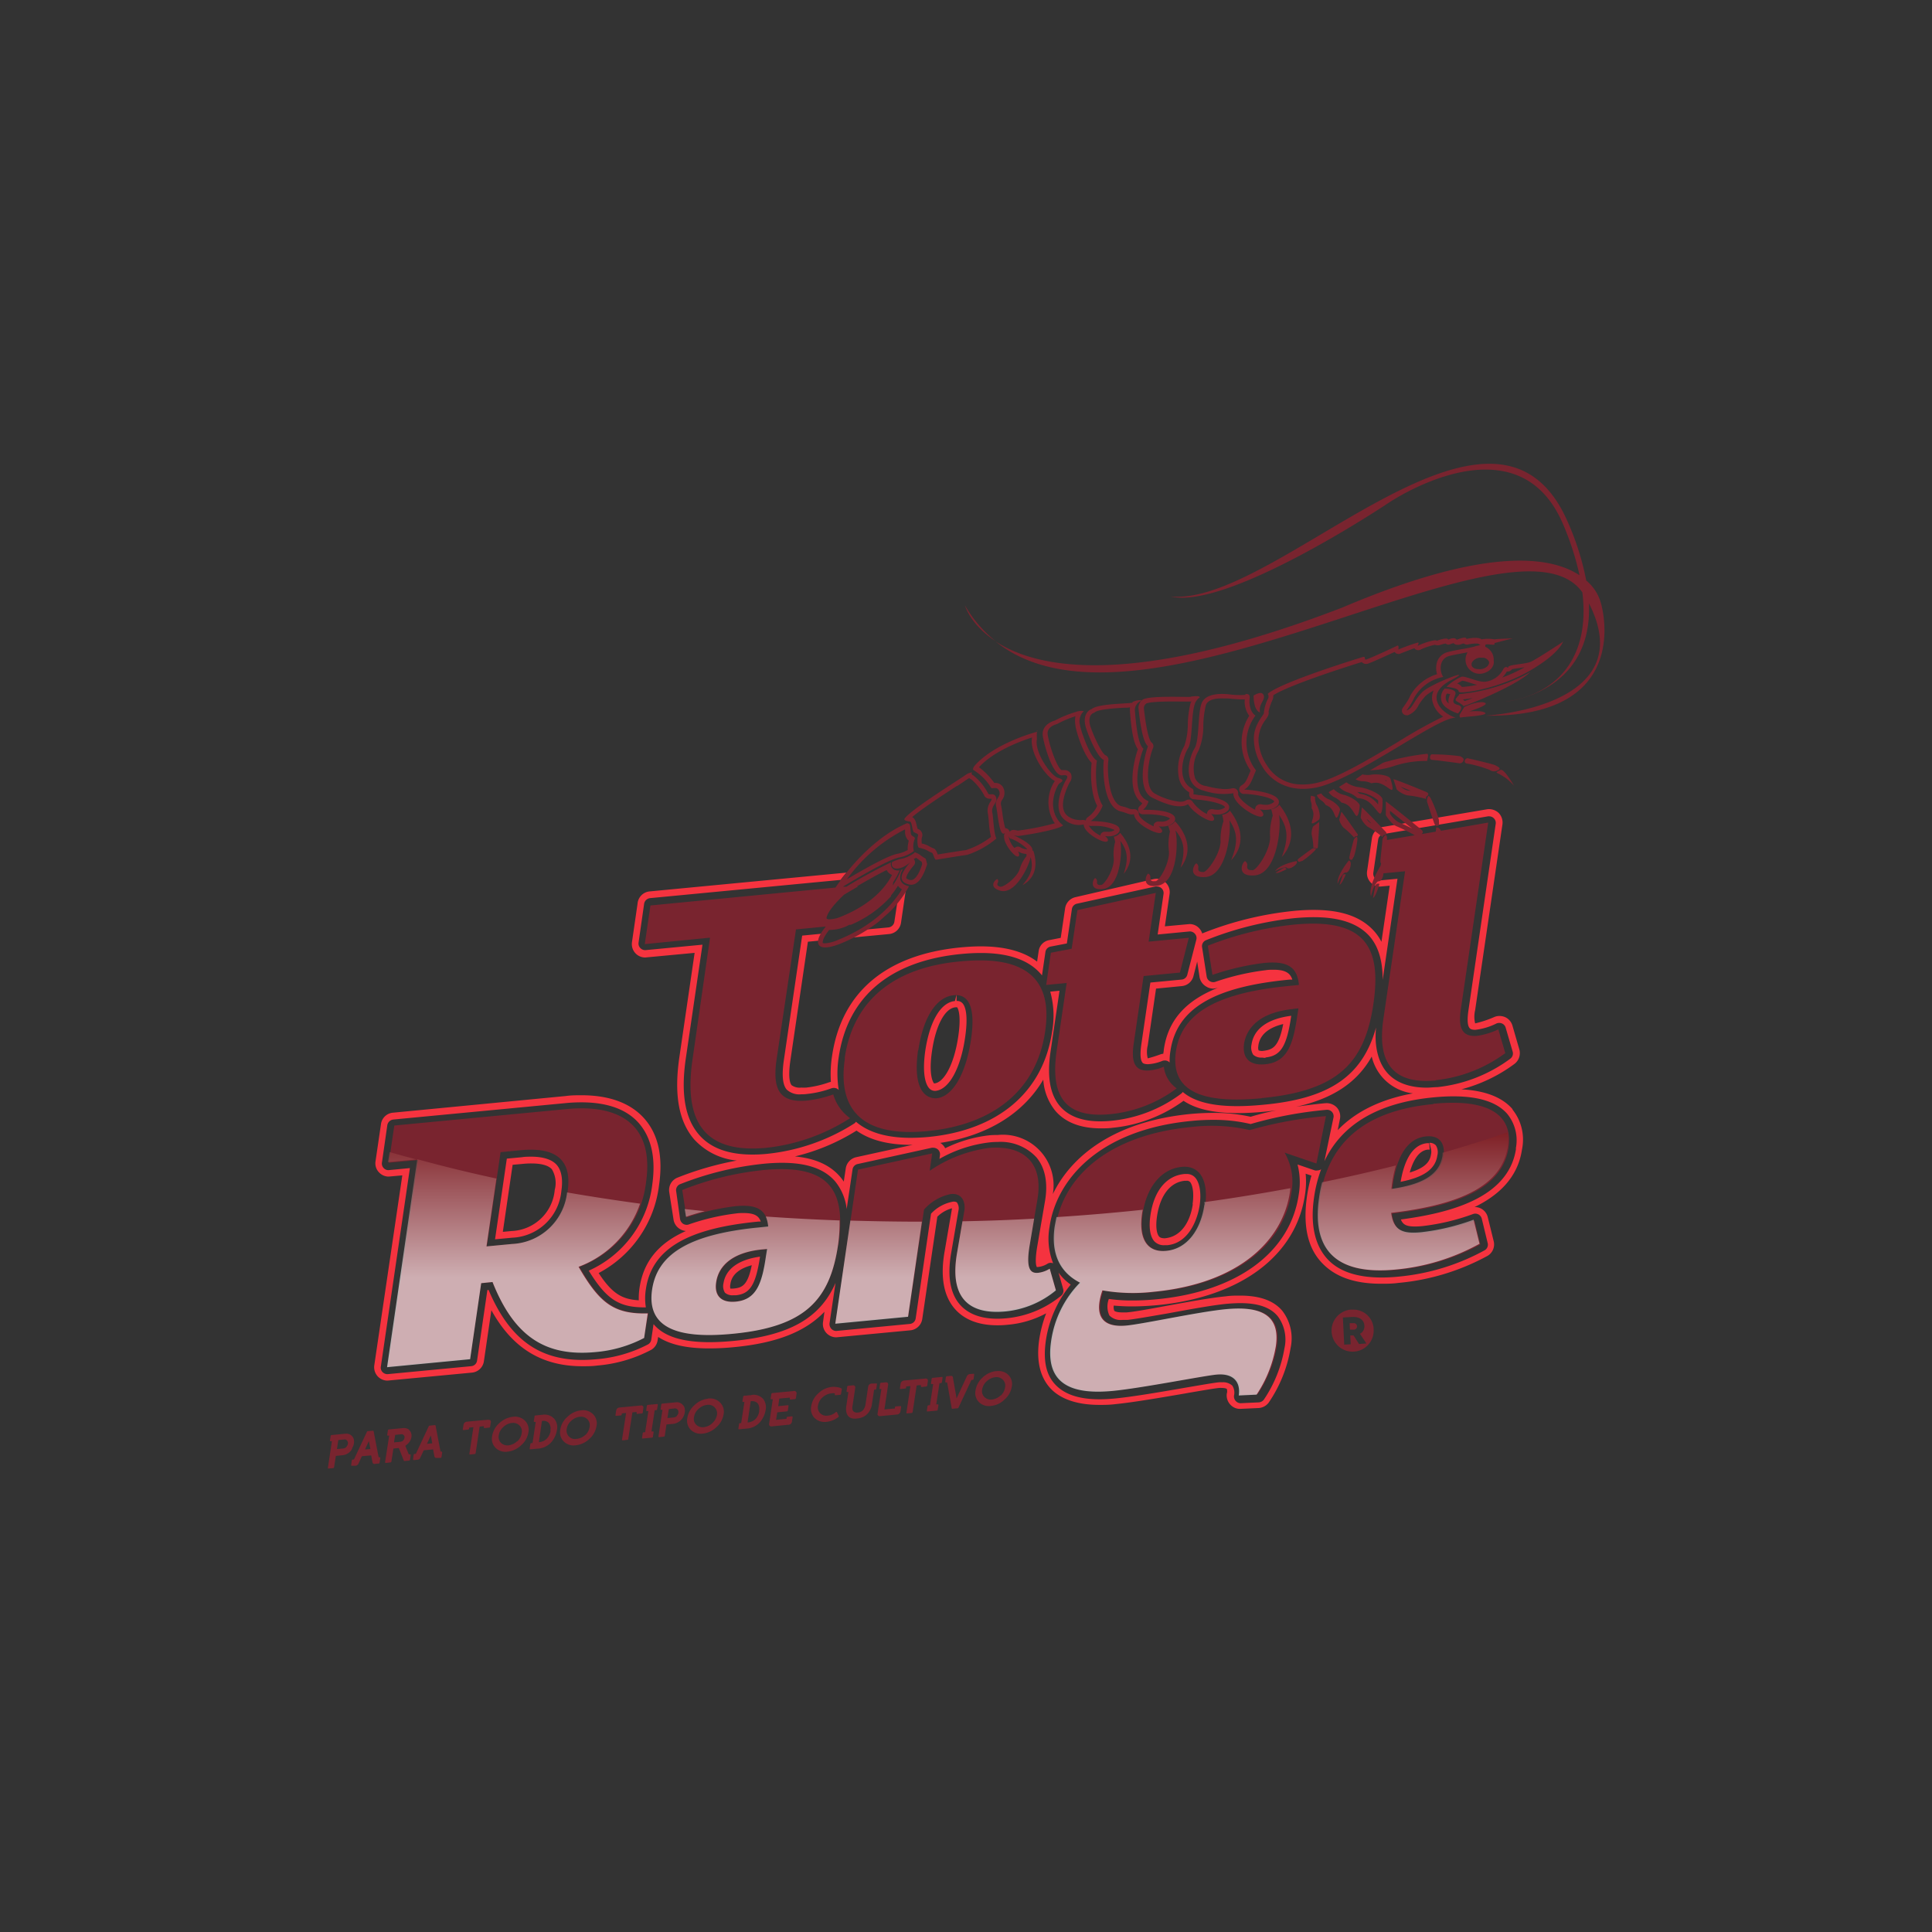 <svg xmlns="http://www.w3.org/2000/svg" xmlns:xlink="http://www.w3.org/1999/xlink" viewBox="0 0 300 300"><rect x="0" y="0" width="300" height="300" fill="#333333" stroke="none"/><defs><style>.cls-1{isolation:isolate;}.cls-2{fill:#f5333f;}.cls-3{fill:#79242f;}.cls-4{mix-blend-mode:multiply;opacity:0.63;fill:url(#linear-gradient);}</style><linearGradient id="linear-gradient" x1="147.15" y1="216.69" x2="147.15" y2="175.82" gradientUnits="userSpaceOnUse"><stop offset="0.45" stop-color="#fff"/><stop offset="1" stop-color="#821d20"/></linearGradient></defs><g class="cls-1"><g id="Layer_1" data-name="Layer 1"><path class="cls-2" d="M82.51,179.61c-.46,0-1,0-1.46.08l-2.35.22-1.83,12.53,2.67-.25a8,8,0,0,0,7.63-7.28c.27-1.83,0-3.18-.7-4S84.43,179.61,82.51,179.61Zm3.63,5.15a7,7,0,0,1-6.69,6.39l-1.37.13,1.52-10.41,1.55-.14a12.91,12.91,0,0,1,1.36-.07c1.57,0,2.66.31,3.19.91A4.15,4.15,0,0,1,86.14,184.76Zm53.77-41.49.84-5.72a1.74,1.74,0,0,0-.31.56,5.22,5.22,0,0,1-1,1.28l-.56,3.73a1.05,1.05,0,0,1-.92.89l-4.35.41c-.4.32-.71.57-.75.62a2.45,2.45,0,0,1-.94.58l6.13-.58A2.06,2.06,0,0,0,139.91,143.27Zm-27.57,56a1.94,1.94,0,0,0,.23,1.46,1.75,1.75,0,0,0,1.27.4l.43,0c2.2-.22,3.08-1.62,3.75-6C114.68,195.59,112.67,197.06,112.34,199.29Zm4.4-2.83c-.65,3.19-1.5,3.53-2.9,3.65a4.18,4.18,0,0,1-.43,0s0,0,0,0a1.49,1.49,0,0,1,0-.66C113.62,197.73,115.14,196.88,116.74,196.46Zm31.54-41c-2.19.21-3.9,3.09-4.6,7.7-.57,4,.21,5.39.57,5.81a1.21,1.21,0,0,0,1,.44c2.13-.19,3.92-3.52,4.61-8.28.53-3.6,0-4.87-.39-5.31a1.11,1.11,0,0,0-.93-.37v-1Zm.36,1s.7.85.16,4.48c-.69,4.7-2.38,7.28-3.76,7.31-.09-.1-.89-1.15-.32-5,.58-4,2-6.67,3.65-6.82h.27Zm47.86,7.76c2.38-.23,3.32-1.74,4-6.47-3.62.46-5.8,2-6.16,4.45a2.12,2.12,0,0,0,.26,1.6,1.9,1.9,0,0,0,1.4.44A3.94,3.94,0,0,0,196.5,164.27Zm-1.1-1.87c.29-1.94,2-2.87,3.86-3.32-.72,3.66-1.65,4-3.23,4.18a1.53,1.53,0,0,1-.6-.09A1.3,1.3,0,0,1,195.4,162.4Zm39.46,9.89c-1.6-1.85-4.28-2.88-7.94-3.07a24,24,0,0,0,8.25-3.95,2.11,2.11,0,0,0,.75-2.25l-1.07-3.7a2.09,2.09,0,0,0-1.09-1.29,2.23,2.23,0,0,0-.91-.2,2,2,0,0,0-.79.15,16.9,16.9,0,0,1-3,1,4.33,4.33,0,0,1,0-2.05l4.24-28.86a2.14,2.14,0,0,0-.61-1.79,2.19,2.19,0,0,0-1.64-.56H231l-16.26,2.75a2.09,2.09,0,0,0-1.71,1.75l-.75,5.14a2.08,2.08,0,0,0,2,2.38l1.51-.14-1.28,8.71a8.16,8.16,0,0,0-1.06-1.57c-2-2.28-5.07-3.38-9.48-3.38-1,0-2,.05-3.13.16a52.34,52.34,0,0,0-14,3.43l-.16.07a2,2,0,0,0-.41-.74,2,2,0,0,0-1.57-.72l-3.82.35.73-5a2.06,2.06,0,0,0-.64-1.83,2.13,2.13,0,0,0-1.41-.56,3.25,3.25,0,0,0-.45.06L167,139.31a2.09,2.09,0,0,0-1.61,1.73l-.68,4.59-1.78.35a2,2,0,0,0-1.65,1.73l-.24,1.61c-2.08-1.58-5-2.37-8.75-2.37-1,0-2,.06-3.09.16-11.62,1.11-18.54,6.95-20,16.88a18.14,18.14,0,0,0-.18,4l-.25.06a15.69,15.69,0,0,1-3.58.83,7.41,7.41,0,0,1-.78,0,2.14,2.14,0,0,1-1.49-.37c-.19-.23-.59-1-.2-3.76l2.73-18.52,1.88-.18a1,1,0,0,0,0-.34c-.06-.18.06-.43.23-.72l-3,.29-2.84,19.32c-.34,2.34-.2,3.85.44,4.59a2.89,2.89,0,0,0,2.27.73c.28,0,.57,0,.88-.05a15.73,15.73,0,0,0,3.83-.89,1.27,1.27,0,0,1,.34-.05,1.24,1.24,0,0,1,.47.1,1.09,1.09,0,0,1,.29.23,16.29,16.29,0,0,1,0-5.13c1.4-9.41,8-14.94,19.07-16,1.06-.1,2.07-.15,3-.15,4.31,0,7.43,1.09,9.3,3.25l.19.23.53-3.61a1,1,0,0,1,.83-.87l2.5-.48.78-5.32a1,1,0,0,1,.81-.86l12.18-2.67a.78.78,0,0,1,.22,0,1.06,1.06,0,0,1,.71.28,1,1,0,0,1,.31.91l-.91,6.27,5-.48a1.06,1.06,0,0,1,.79.37,1,1,0,0,1,.21.93l-1.39,5.4a1,1,0,0,1-.9.78l-4.84.46-1.41,9.63c-.26,1.84-.05,2.53.18,2.79,0,.06.22.26.86.26a6.83,6.83,0,0,0,2.24-.52,1.19,1.19,0,0,1,.37-.06,1,1,0,0,1,.53.14.76.76,0,0,1,.22.18,9.08,9.08,0,0,1,.12-1.77c.95-6.55,6.67-10,18.54-11.11l.39,0c-.32-1-1.06-1.53-2.92-1.53-.37,0-.77,0-1.2.07a37.72,37.72,0,0,0-7.83,1.81.93.93,0,0,1-.32.05,1,1,0,0,1-.54-.15,1,1,0,0,1-.49-.73l-.71-4.54a1,1,0,0,1,.64-1.11A51.22,51.22,0,0,1,201,142.57c1.08-.1,2.09-.15,3-.15,4.09,0,6.94,1,8.7,3,1.36,1.6,2,3.78,2,6.73l2.3-15.7-2.73.26a1,1,0,0,1-.75-.32,1.07,1.07,0,0,1-.27-.87l.75-5.14a1,1,0,0,1,.85-.87l16.21-2.75a.44.44,0,0,1,.16,0,1,1,0,0,1,.74.3,1,1,0,0,1,.29.89l-4.22,28.86c-.28,1.86-.07,2.57.17,2.83.05.07.23.27.88.27a9.8,9.8,0,0,0,3.32-1,1.16,1.16,0,0,1,.4-.07,1.06,1.06,0,0,1,.46.1,1,1,0,0,1,.54.64l1.08,3.7a1,1,0,0,1-.37,1.12,23.1,23.1,0,0,1-11.32,4.41c-.57,0-1.11.08-1.63.08-2.75,0-4.84-.79-6.18-2.34s-2-4-1.71-7c-2.11,7.61-7.32,11.07-17.57,12q-2.16.21-4,.21c-3.92,0-6.7-.72-8.44-2.2a1,1,0,0,1-.27.28,21.5,21.5,0,0,1-10.76,4.19c-.61.06-1.21.09-1.77.09h0c-2.81,0-4.9-.78-6.24-2.32-1.57-1.82-2.06-4.58-1.5-8.44l1.4-9.52-1.44.14a13.86,13.86,0,0,1,.29,6.19c-1.36,9.37-8.37,15.34-19.24,16.38-1,.09-1.89.13-2.75.13-3.7,0-6.54-.84-8.47-2.5a.86.86,0,0,1-.3.3,31.09,31.09,0,0,1-13.53,4.69,22,22,0,0,1-2.25.11h0c-3.72,0-6.51-1-8.31-3.11-2.17-2.52-2.84-6.44-2-12l2.56-17.48-8.89.85a1.05,1.05,0,0,1-.77-.34,1,1,0,0,1-.26-.86l.86-6a1.05,1.05,0,0,1,.94-.88l29.57-2.83a14.25,14.25,0,0,1,.9-1.13l-30.57,2.92A2.07,2.07,0,0,0,99,140.31l-.87,6a2.08,2.08,0,0,0,2.06,2.37l7.67-.72L105.5,164.1c-.86,5.85-.12,10,2.27,12.8a10.28,10.28,0,0,0,6.64,3.31,48.59,48.59,0,0,0-9.23,2.66,2.07,2.07,0,0,0-1.26,2.24l.67,4.29a2.06,2.06,0,0,0,1,1.45,2.13,2.13,0,0,0,.92.3c-4.31,1.9-6.61,4.8-7.21,8.87a11.25,11.25,0,0,0-.11,1.89c-2.56-.15-4.12-1-6.23-4.23A17.84,17.84,0,0,0,102.34,184c.63-4.34-.1-7.77-2.21-10.22s-5.44-3.71-9.83-3.71c-.8,0-1.61,0-2.45.12L61,172.78a2.05,2.05,0,0,0-1.84,1.76l-.85,5.79a2,2,0,0,0,.56,1.73,2.05,2.05,0,0,0,1.48.64l2.12-.19L58.12,212a2.1,2.1,0,0,0,.54,1.73,2.08,2.08,0,0,0,1.51.65l13.11-1.24a2.07,2.07,0,0,0,1.86-1.77l1.16-7.92c3.28,5.92,7.85,8.7,14.15,8.7.74,0,1.51,0,2.31-.11a21.73,21.73,0,0,0,8.36-2.44,2.05,2.05,0,0,0,1-1.51l.08-.49c1.83,1.2,4.44,1.78,7.91,1.78a39.09,39.09,0,0,0,3.91-.2c6.54-.63,11-2.36,14-5.49l-.22,1.59a2.06,2.06,0,0,0,.54,1.73,2.1,2.1,0,0,0,1.51.65l11.51-1.09a2.07,2.07,0,0,0,1.85-1.77l2.34-15.87a5.13,5.13,0,0,1,2.28-1.31s-1.14,6.64-1.14,6.64c-.7,3.89-.19,6.88,1.49,8.88,1.48,1.76,3.74,2.65,6.69,2.65a14.17,14.17,0,0,0,1.58-.08,15.34,15.34,0,0,0,6-1.78,19.41,19.41,0,0,0-1.08,4.07c-.46,3.15.07,5.64,1.58,7.4s4.14,2.75,7.75,2.75c.78,0,1.63,0,2.52-.12,2.78-.27,7.47-1.08,10.9-1.67l.43-.08c2.19-.37,4-.69,4.76-.76a2.82,2.82,0,0,1,.4,0c.54,0,.76.12.79.16a1.16,1.16,0,0,1,0,.7,2.07,2.07,0,0,0,.52,1.7,2,2,0,0,0,1.53.69l2.88-.13a2.12,2.12,0,0,0,1.57-.84,21,21,0,0,0,3.4-8.47,7,7,0,0,0-1.31-5.82c-1.35-1.57-3.49-2.33-6.55-2.33-.68,0-1.41,0-2.18.11-2.41.23-6.09.91-9.33,1.5-2.42.45-4.92.91-6.1,1l-.68,0c-.85,0-1.17-.19-1.22-.25a1.43,1.43,0,0,1-.08-.81c.88.08,1.82.13,2.8.13,1.24,0,2.54-.07,3.89-.19,13-1.24,21.61-7.67,23-17.17a12.78,12.78,0,0,0,.1-3.25l.9.3a23.42,23.42,0,0,0-.68,3.13c-.64,4.4,0,7.82,2.09,10.18s5.16,3.48,9.43,3.48c.84,0,1.71,0,2.66-.13A35.57,35.57,0,0,0,231,195a2.06,2.06,0,0,0,.94-2.27l-.92-3.73a2.08,2.08,0,0,0-1.05-1.34,2.16,2.16,0,0,0-1-.23h0c3.6-1.74,6.71-4.49,7.36-8.92A7.47,7.47,0,0,0,234.86,172.29ZM187.32,153.2a2,2,0,0,0,1.08.31,5,5,0,0,0,.66-.11l.28-.1c-5.22,2-8,5.15-8.63,9.74,0,.2-.06.39-.07.58a2.15,2.15,0,0,0-.5.12,19,19,0,0,1-1.92.6,4.1,4.1,0,0,1,0-2l1.29-8.83,4-.39a2.06,2.06,0,0,0,1.81-1.55l.58-2.26.37,2.44A2.13,2.13,0,0,0,187.32,153.2ZM213,164.06a7.48,7.48,0,0,0,6.4,5.72c-5,.91-8.91,2.83-11.68,5.71l.34-1.7a2.06,2.06,0,0,0-.47-1.81,2.19,2.19,0,0,0-1.7-.68h-.05c-1.59.15-3.12.34-4.57.56C207,170.59,210.73,168.09,213,164.06ZM162,167.65a8.52,8.52,0,0,0,1.91,4.88c1.54,1.77,3.91,2.68,7,2.68.59,0,1.22,0,1.87-.09a22.3,22.3,0,0,0,11-4.19c1.92,1.29,4.68,1.91,8.39,1.91,1.27,0,2.65-.07,4.12-.21.65-.06,1.3-.13,1.91-.22-1.42.29-2.76.62-4,1a26.13,26.13,0,0,0-5.79-.6c-1.11,0-2.27.05-3.49.16-12,1.15-18.62,6.6-21.44,12.46a7.86,7.86,0,0,0-8.55-9.19c-.44,0-.91,0-1.4.06a20.56,20.56,0,0,0-6.76,2,2,2,0,0,0-.43-.57,1.7,1.7,0,0,0-.34-.26C153.37,176.33,158.89,172.91,162,167.65Zm-29,7.91c2.07,1.47,4.91,2.21,8.45,2.21h.26l-8.77,1.92a2.1,2.1,0,0,0-1.61,1.73l-.31,2.06a7.26,7.26,0,0,0-.59-.78c-1.56-1.81-3.88-2.84-7-3.13A31.94,31.94,0,0,0,133,175.56Zm102.41,2.8c-1.15,7.75-10.44,10-17.88,11,.31.83.92,1.09,2.18,1.09q.53,0,1.14-.06a33.87,33.87,0,0,0,7.87-1.87,1.15,1.15,0,0,1,.36-.07,1.18,1.18,0,0,1,.49.12,1.07,1.07,0,0,1,.52.67L231,193a1,1,0,0,1-.46,1.14,34.42,34.42,0,0,1-13.44,4.1c-.91.09-1.76.13-2.56.13-3.95,0-6.86-1-8.64-3.12s-2.45-5.26-1.85-9.35a21.14,21.14,0,0,1,1.1-4.35.2.2,0,0,1-.1.07,1.17,1.17,0,0,1-.51.13,1,1,0,0,1-.34,0l-2.72-.93a11.18,11.18,0,0,1,.19,4.65c-1.3,9-9.56,15.09-22.06,16.28-1.32.13-2.59.19-3.79.19a25.46,25.46,0,0,1-3.64-.24,3.32,3.32,0,0,0,.08,2.56,2.45,2.45,0,0,0,2.06.69c.25,0,.51,0,.78,0,1.21-.13,3.63-.56,6.19-1,3.22-.59,6.88-1.27,9.24-1.5.73-.06,1.44-.1,2.08-.1,2.73,0,4.63.65,5.77,2a6.06,6.06,0,0,1,1.07,5,20.26,20.26,0,0,1-3.21,8,1.1,1.1,0,0,1-.79.41l-2.83.13a1.05,1.05,0,0,1-1-1.19,2,2,0,0,0-.27-1.54,2.12,2.12,0,0,0-1.58-.52,4.1,4.1,0,0,0-.49,0c-.83.08-2.86.44-5.28.85-3.61.63-8.11,1.4-10.82,1.66-.85.08-1.66.13-2.42.13-3.29,0-5.56-.79-7-2.4S162,211,162.4,208.17a17.77,17.77,0,0,1,3.86-8.7,7.92,7.92,0,0,1-1.89-1.86l.71,2.52a1,1,0,0,1-.37,1.12,15.65,15.65,0,0,1-8.35,3.44c-.51.05-1,.08-1.49.08-2.64,0-4.61-.77-5.89-2.28-1.47-1.76-1.9-4.46-1.27-8l1.12-6.52a1.54,1.54,0,0,0-.19-1.17c0-.07-.17-.22-.58-.22a6.15,6.15,0,0,0-3.49,1.88l-2.38,16.24a1,1,0,0,1-.93.88l-11.41,1.09a1.06,1.06,0,0,1-.76-.33,1.11,1.11,0,0,1-.28-.86l.93-6.27c-2.41,5.53-7.24,8.17-15.78,9-1.36.13-2.64.2-3.81.2-4.2,0-7-.89-8.58-2.7l-.09-.1-.35,2.39a1,1,0,0,1-.51.76,20.92,20.92,0,0,1-8,2.3c-.76.07-1.49.11-2.2.11-6.84,0-11.36-3.35-14.55-10.86l-.19,0-1.6,10.95a1,1,0,0,1-.92.88l-13,1.24a1.09,1.09,0,0,1-.76-.32,1,1,0,0,1-.26-.88l4.51-30.8-3.34.32a1,1,0,0,1-.74-.33,1,1,0,0,1-.26-.86l.83-5.78a1.06,1.06,0,0,1,.93-.89l26.86-2.56c.81-.08,1.59-.11,2.36-.11,4.07,0,7.13,1.12,9,3.34s2.56,5.36,2,9.39a16.89,16.89,0,0,1-9.87,13.41c2.77,4.49,4.7,5.7,8.71,5.7h.16a8.81,8.81,0,0,1,0-2.81c.9-6.2,6.32-9.46,17.54-10.52l.3,0c-.31-.89-1-1.32-2.67-1.32-.34,0-.72,0-1.13.06a35,35,0,0,0-7.37,1.71.88.88,0,0,1-.33.06,1.08,1.08,0,0,1-.54-.15,1.12,1.12,0,0,1-.49-.74L105,185a1,1,0,0,1,.63-1.13,48.66,48.66,0,0,1,12.93-3.16c1-.1,2-.15,2.87-.15,3.87,0,6.56.94,8.23,2.86a8.2,8.2,0,0,1,1.81,4.32l.91-6.13a1,1,0,0,1,.8-.86l11.52-2.53a1.81,1.81,0,0,1,.23,0,1.12,1.12,0,0,1,.72.28,1,1,0,0,1,.3.91l-.07.54a20.52,20.52,0,0,1,7.77-2.56,11.52,11.52,0,0,1,1.29-.07,7.54,7.54,0,0,1,6,2.4c1.36,1.62,1.82,4,1.32,6.83l-1.18,6.89c-.49,2.81-.09,3.29-.07,3.31a3.38,3.38,0,0,0,1.66-.53.91.91,0,0,1,.48-.13,1.33,1.33,0,0,1,.38.07,10.4,10.4,0,0,1-.55-5.69c1-7,7.35-15,22-16.41a33.78,33.78,0,0,1,3.4-.17,24.51,24.51,0,0,1,5.82.65A61.94,61.94,0,0,1,206,172.33H206a1,1,0,0,1,1.05,1.26l-1.4,6.73c2.73-5.78,8.41-9.11,16.94-9.92,1.12-.11,2.16-.16,3.11-.16,4,0,6.79.92,8.36,2.74A6.49,6.49,0,0,1,235.37,178.36Zm-13.43-.9.23,1a1.77,1.77,0,0,1,0,.77c-.15,1-.68,2.05-3.31,2.84.46-1.65,1.3-3.41,2.82-3.56H222l-.07-1-.3,0c-2.65.24-3.71,3.43-4.14,6,3.67-.72,5.4-2,5.7-4.09a2,2,0,0,0-.23-1.57A1.3,1.3,0,0,0,221.94,177.46Zm-37.76,4.84-.31,0c-2.8.26-4.71,2.59-5.27,6.4-.27,1.83-.07,3.24.56,4a2,2,0,0,0,1.66.65l.42,0c3-.29,4.55-3.38,5-6.17.28-1.91,0-3.47-.63-4.25A1.72,1.72,0,0,0,184.18,182.3Zm1,4.68c-.35,2.41-1.61,5.06-4.36,5.3-.63,0-.81-.2-.88-.28-.32-.36-.58-1.39-.32-3.13.49-3.29,2.07-5.3,4.31-5.52h.26a.68.68,0,0,1,.6.23C185.14,184,185.45,185.11,185.18,187Z"/><path class="cls-3" d="M201.61,133.76c.11.15.28,0,.64-.09a12.39,12.39,0,0,0,1.91-1.59s.31-.32.1-.36a.76.76,0,0,0-.67.17c-.26.19-1.84,1.33-2,1.5S201.49,133.61,201.61,133.76Zm6.36,3.63c.36,0,1-1.61,1-1.61a.58.58,0,0,0-.36,0C208.46,135.83,208.37,136.3,208,137.39ZM206.31,123a2.28,2.28,0,0,0,1,.85,3.19,3.19,0,0,1,1,.78,2.14,2.14,0,0,1,.56.17c1,.39,1.46,1.74,1.75,1.89s.47-.94.52-1.53-1.52-1.53-2.49-1.74a3.12,3.12,0,0,1-1.54-.87C206.83,122.69,206.57,122.84,206.31,123Zm3.23,12c.23-.47.35-1.28-.09-1.39,0,0-1.91,2.27-1.74,3.61.4-1.13,1-1.75,1.19-1.72S209.33,135.44,209.54,135Zm1.92-9.6-.17,1.56a3.62,3.62,0,0,0,1.07,1.41,13.69,13.69,0,0,1,2.2,1.51c.16.23.19-.24.37-.23s.56-.15.21-.52S211.87,125.67,211.46,125.37Zm1.43,2.44-.18-.11a1.78,1.78,0,0,1-.5-.58C212.44,127.33,212.66,127.57,212.89,127.81Zm-9.22,1.73a10.51,10.51,0,0,1,.27,2c0,.19.23,0,.31.08s.37.23.39-.15.25-3.5.19-3.86l-.93.68A2.74,2.74,0,0,0,203.67,129.54Zm1.48-6.35-.07,0c-.22.08-.42.17-.62.23a1.87,1.87,0,0,0,.7.83,2.43,2.43,0,0,1,.71.74,1.34,1.34,0,0,1,.44.21c.77.43.94,1.56,1.16,1.72s.47-.69.59-1.16-1-1.4-1.76-1.68A2.75,2.75,0,0,1,205.15,123.19Zm5.6,6.24c-.23-.33-2.18-3.13-2.46-3.41l-.34,1.22a2.91,2.91,0,0,0,.68,1.25,12.44,12.44,0,0,1,1.58,1.48c.08.19.17-.17.31-.14S211,129.77,210.75,129.43Zm-.51,3.54a13,13,0,0,0,.54-2.65s0-.48-.15-.39a.87.87,0,0,0-.47.62c-.08.33-.65,2.37-.63,2.59s0,.29.24.34S210,133.33,210.24,133Zm11.28-10c-.49-.21-4.63-1.92-5.14-2l.5,1.59a3.85,3.85,0,0,0,1.63.91,15.9,15.9,0,0,1,2.79.52c.22.16.07-.31.24-.37S222,123.23,221.52,123Zm-3-.27a2.54,2.54,0,0,1-1-.56l1.55.63C218.85,122.78,218.65,122.75,218.57,122.75Zm4.44,45a22.12,22.12,0,0,0,10.78-4.2l-1.08-3.69a11.51,11.51,0,0,1-3.25,1c-2.49.24-3-1.37-2.55-4.26l4.23-28.85L223.76,129c-.19-.35-.45-.6-.75-.5,0,0,0,.25-.07.64l-2.21.38c.19-.12.34-.36,0-.67-.54-.44-5-4.07-5.54-4.4v2.13s.85,1.4,1.66,1.72a25.52,25.52,0,0,1,2.83,1.4l-4.31.73v-.29s0-.6-.27-.44a1.09,1.09,0,0,0-.45.85c0,.42-.35,3-.29,3.29a.55.55,0,0,0,.09.23l-.06.35a0,0,0,0,1,0,0s-2,3.14-1.5,4.76c.3-1.46.93-2.34,1.14-2.33s.52-.12.7-.74a1.93,1.93,0,0,0,.09-.5l3.36-.32-3.36,22.88C213.68,165.76,217,168.35,223,167.77Zm-5.91-40.12a4,4,0,0,1-1.21-1.26v-.45c1,.78,2.46,2,3.44,2.76C218.45,128.23,217.39,127.76,217.1,127.65ZM172.47,173a20.54,20.54,0,0,0,10.25-4,4.74,4.74,0,0,1-2-3.36,7.93,7.93,0,0,1-2.15.57c-2.46.23-2.94-1.36-2.52-4.22l1.53-10.43,5.64-.54,1.38-5.4-6.24.6,1.11-7.57-12.17,2.67-.89,6-3.23.62-.73,5,3.18-.3-1.59,10.81C163,171.16,166.28,173.61,172.47,173Zm58-63.92c-1.08-.28-3.09.7-3.09.7l-.73,1.2s-.06.52.21.43,4.15-.27,3.77-.7-2.49-.24-2.49-.24S231.59,109.38,230.49,109.1Zm-51.06,27.74c-.64.1-.78-.12-.78-.56a.59.59,0,0,0-.32-.6c-.31,0-1.24,2.29,1.44,1.87,3.12-.47,3.22-6.93,2.77-8.59,1.34,1.64,1.59,3.06.8,5.8,2.36-3.09.28-6-.85-7.21a1.82,1.82,0,0,1-1.08.7,7.74,7.74,0,0,1,.28.92,8.15,8.15,0,0,0-.16,3C181.65,134,180.05,136.75,179.43,136.84Zm16.51,33.69c11.83-1.12,16-5.46,17.34-14.61,1.3-8.85-1.29-13.38-12.31-12.33a50.39,50.39,0,0,0-13.4,3.28l.72,4.53a39.25,39.25,0,0,1,8-1.85c3.71-.36,5.16.65,5.43,3.41l-1.49.15c-12.12,1.15-16.81,4.69-17.62,10.22C181.72,169.59,186.83,171.4,195.94,170.53Zm4.89-13.85.81-.08-.18,1.17c-.66,4.49-1.56,7.18-5,7.51-2.56.24-3.55-1.12-3.26-3.21C193.64,159.31,196,157.14,200.83,156.68ZM171,137.41c-.56.07-.69-.13-.65-.52a.59.59,0,0,0-.28-.54c-.28,0-1.14,2,1.22,1.69,2.74-.33,3-6,2.66-7.48,1.13,1.5,1.31,2.74.54,5.12,2.15-2.64.41-5.25-.55-6.35a1.62,1.62,0,0,1-1,.59,4.77,4.77,0,0,1,.22.81,7.3,7.3,0,0,0-.21,2.64C173,135,171.54,137.34,171,137.41Zm-29-8.16c.3.21.67.18.53.61s-.08,1.66.14,1.77a6.71,6.71,0,0,1,1.17.35,5.26,5.26,0,0,0,.88.44c.19.06.39,1.22.7,1.07,0,0,3.58-.59,4.77-.75a13.51,13.51,0,0,0,4.53-2.54c-.42-.79-.46-3.16-.63-4-.23-1.15.87-1.5.59-2.36s-1.06-.29-1.23-.6a8.73,8.73,0,0,0-2.34-2.86c-.23-.07-.28-.24-.18-.45a2.24,2.24,0,0,0-1,.41c-1.15.83-8.21,5.17-9.44,6.73-.27.36.47.45.81.5S141.62,129,141.93,129.25Zm6.62-7.19c.85-.55,1.47-1,1.76-1.17a.67.67,0,0,0,.11-.07,1.39,1.39,0,0,0,.34.2,9.11,9.11,0,0,1,2,2.48s0,0,0,.06a1,1,0,0,0,.83.47h.34c0,.08,0,.11-.17.42a2.41,2.41,0,0,0-.44,1.85c.06.25.1.73.15,1.22a13.71,13.71,0,0,0,.34,2.44A13,13,0,0,1,150,132c-1,.13-3.45.53-4.42.69a.3.3,0,0,0,0-.1c-.15-.38-.29-.75-.69-.88a5.67,5.67,0,0,1-.75-.38,3.32,3.32,0,0,0-1-.34,3.07,3.07,0,0,1,0-.92,1,1,0,0,0-.67-1.37l0,0c0-.12-.08-.31-.11-.44-.11-.54-.25-1.16-.72-1.38C143.13,125.59,146.58,123.35,148.55,122.06ZM161,113.55c.31-.09-.16-.14,0-.09a.25.25,0,0,0,0,.09Zm-9.73,6.09a8.13,8.13,0,0,1,2.61,2.66c.2.3.94-.31,1.28.54s-.76,1.25-.48,2.38.46,4.77,1.33,4.17c.11-.08-.21.37-.09.32a.55.55,0,0,0,0,.18C155.84,131,157.47,133,158,133s.08-.8.08-.8a2.57,2.57,0,0,0,1.31.4c0,.21,0,.35,0,.35a5.73,5.73,0,0,0-1.08,2.09c-.49,1.31-2.51,2.78-3,2.65s-.51-.34-.36-.65a.5.5,0,0,0-.06-.53c-.23-.06-1.59,1.23.45,1.8,2.36.65,4.47-3.9,4.7-5.23.42,1.6.15,2.68-1.28,4.37,2.65-1.44,2.09-4.17,1.68-5.39l-.14.07c.31-1.06-2.91-2.43-2.91-2.43l0,0a6.14,6.14,0,0,0,.69.11c.39,0,6.31-.92,7-1.66a3.35,3.35,0,0,1-.84-.88c-1.65-2.48,0-5.4.23-5.59s1.07-.54-.14-.88-3.73-4.07-3.32-6a11.43,11.43,0,0,1,0-1.17c-1.06.29-6.52,1.93-9.42,5C151.16,119.05,150.89,119.53,151.29,119.64Zm8.24,12.23h-.14a2,2,0,0,1-.91-.29.74.74,0,0,0-.37-.12.75.75,0,0,0-.53.2.12.12,0,0,0-.05,0,3.43,3.43,0,0,1-.88-1.76s0,0,0-.06v0a.76.76,0,0,0,.28.41l.08,0,.07,0A7.66,7.66,0,0,1,159.53,131.87ZM152.14,119c2.25-2.37,6.19-3.87,8.12-4.49a.08.08,0,0,0,0,0c-.46,2.2,1.93,5.92,3.53,6.76a6,6,0,0,0-.19,6.29l.2.28a41.92,41.92,0,0,1-5.75,1.14l-.3-.06-.26-.05h-.07a.77.77,0,0,0-.65.29.8.8,0,0,0-.07-.2.76.76,0,0,0-.61-.36h0a15.35,15.35,0,0,1-.43-2.26c-.08-.55-.15-1-.23-1.36a1,1,0,0,1,.2-.8,1.82,1.82,0,0,0,.24-1.67,1.37,1.37,0,0,0-1.26-.94h-.22a10.75,10.75,0,0,0-2.37-2.43Zm44.11-8.29c.11.24-1.72,1.85-1.54,4.3A7.94,7.94,0,0,0,196,119s2.17,4.42,8.22,3.32,19.19-11.12,21.84-10.86c-2.48-.82-4.9-3.66-.75-5.84s-3.13.51-4.48,1.87-1.44,2.54-2.44,2.83a9.86,9.86,0,0,0,1.22-2,6.51,6.51,0,0,1,4.5-3.2c-.65-.94-.62-2.8.84-3.23s5.91-.92,5.69-1.57,1.77.17,1.4-.46c2.63-.69,2.88-.73,2.88-.73s-2.48.07-2.88.15a5.55,5.55,0,0,0-2,0c-.38-.36-1.62-.24-2.33-.06,0-.47-1.17,0-1.51.12-.3-.42-.95-.2-1.33,0,0-.42-1.38,0-1.77.17-.12-.35-2.46.49-2.84.72s.29-.48-.12-.45a29.73,29.73,0,0,0-3,1.08s.12-.76-.17-.6-4.48,2.09-4.84,2.15,0-.53-.5-.39-12.78,3.92-14.78,5.72a.75.75,0,0,1,0,.84A6.09,6.09,0,0,0,196.25,110.74Zm.72-.15a8.39,8.39,0,0,1,.54-1.69,1.73,1.73,0,0,0,.21-.91c2.39-1.57,11.48-4.47,13.74-5.16a.82.82,0,0,0,.6.29h.22c.41-.08,2.95-1.25,4.28-1.86a.56.56,0,0,0,.15.16.73.73,0,0,0,.43.16.65.65,0,0,0,.3-.06c.74-.29,1.6-.63,2.18-.83a.73.73,0,0,0,.58.3.85.85,0,0,0,.5-.15,10.45,10.45,0,0,1,2.13-.69.77.77,0,0,0,.29.07.72.72,0,0,0,.25,0l.1,0a6.79,6.79,0,0,1,1-.26l.08.06a.74.74,0,0,0,.34.1.77.77,0,0,0,.34-.07,2.12,2.12,0,0,1,.49-.15.67.67,0,0,0,.51.24.49.49,0,0,0,.26,0l.16,0a5,5,0,0,1,.64-.2h0a.74.74,0,0,0,.42.17.76.76,0,0,0,.21,0,5.69,5.69,0,0,1,1.31-.15,1.07,1.07,0,0,1,.39.06.58.58,0,0,0,.29.15.06.06,0,0,0,0,0,22.67,22.67,0,0,1-3,.67c-.85.16-1.65.31-2.16.46a2.33,2.33,0,0,0-1.6,1.51,3.27,3.27,0,0,0,0,1.91A7.13,7.13,0,0,0,219,108a7.13,7.13,0,0,1-.86,1.47c-.08.13-.19.27-.32.46a.74.74,0,0,0,0,.84.72.72,0,0,0,.57.29.6.6,0,0,0,.23,0,3,3,0,0,0,1.64-1.53,8.34,8.34,0,0,1,1.12-1.48,6,6,0,0,1,1.23-.82,2.84,2.84,0,0,0-.24,1.36,3.91,3.91,0,0,0,1.73,2.69,74.26,74.26,0,0,0-7,3.91c-4.61,2.76-9.83,5.89-13,6.45a9.15,9.15,0,0,1-2.05.17,6.25,6.25,0,0,1-5.39-3.09,1,1,0,0,0-.08-.11,7.66,7.66,0,0,1-1.16-3.57,5.24,5.24,0,0,1,1.14-3.33C196.85,111.27,197.05,111,197,110.59Zm-29.95,0a17.15,17.15,0,0,0-3.2,1.32s-2.23.53-1.88,2.51,1.69,6.18,3,6,.62.67.49.91-2.37,4.43.06,6.13a3.41,3.41,0,0,0,2.79.59.9.9,0,0,0,.06.34c.41,1.21,2.95,2.55,3.51,2.32s-.26-.86-.26-.86,1.51.29,2.19-.64c.75-1.62-4-1.68-4-1.68a2.66,2.66,0,0,0-.42,0,5,5,0,0,0,1.86-2.41c-1.27-2-1.09-5.91-.89-7-1.08-.47-2.52-4.69-2.63-5.51a2.21,2.21,0,0,1,.59-2.16A2.49,2.49,0,0,0,167,110.57Zm2.59,17.69.1,0h.19a7,7,0,0,1,3.17.63,1.61,1.61,0,0,1-1.07.27l-.3,0h-.09a.73.73,0,0,0-.72.43.84.84,0,0,0,0,.17,4.18,4.18,0,0,1-1.84-1.56,0,0,0,0,0,0,0,.73.73,0,0,0,.3.07Zm-.1-9.81c-.17,1.47-.2,4.67.86,6.7a4.34,4.34,0,0,1-1.47,1.76.69.69,0,0,0-.3.52.65.65,0,0,0-.32-.09.66.66,0,0,0-.28,0,1.85,1.85,0,0,1-.5,0,3.08,3.08,0,0,1-1.63-.56c-1.84-1.29,0-4.78.17-5.18l.05-.09a1.33,1.33,0,0,0,.2-1.36,1.14,1.14,0,0,0-1-.56,3.63,3.63,0,0,0-.44,0c-.55-.19-1.75-3.14-2.16-5.44-.21-1.25,1.17-1.63,1.33-1.67a1,1,0,0,0,.21-.09,15.93,15.93,0,0,1,2.76-1.16,3.92,3.92,0,0,0,0,1.38C167,113.23,168.15,117.13,169.51,118.45ZM200.6,134.7c.43-.22,1-.72.73-1,0,0-2.68.52-3.33,1.58.94-.57,1.74-.66,1.82-.54S200.16,134.91,200.6,134.7Zm21.13-11a1.2,1.2,0,0,0-.07,1c.14.43,1,3.08,1.12,3.31s.23.29.49.21.18-.34.16-.91a18.44,18.44,0,0,0-1.25-3.3S221.89,123.42,221.73,123.66Zm-8,13.6c-.23.11-.23.71-.53,2.12.44-.14,1-2.17,1-2.17A.62.62,0,0,0,213.76,137.26Zm-2.23-17-1,.71a2.32,2.32,0,0,0,1.15.3,3.09,3.09,0,0,1,1.3.32,2.24,2.24,0,0,1,.63-.08c1.16-.06,2.16,1.07,2.51,1.1s0-1.11-.17-1.7-2.12-.84-3.14-.63A3.7,3.7,0,0,1,211.53,120.24Zm3.78,1s0,0,0,0l-.25-.13A.71.71,0,0,1,215.31,121.21ZM222.4,118c.38,0,3.74.45,4.18.52a.61.61,0,0,0,.69-.55c0-.22-.11-.3-.52-.54a31.68,31.68,0,0,0-4.5-.29C221.93,117.44,222,118,222.4,118Zm-7.05.24-.6.21c-.66.4-1.34.78-2,1.16a12.77,12.77,0,0,0,3.75-.68,15.79,15.79,0,0,1,5.09-.77s.34-1.12,0-1.11A37,37,0,0,0,215.35,118.27Zm-20.87,16.87c-.71.05-.87-.2-.81-.7a.68.68,0,0,0-.33-.69c-.35,0-1.55,2.45,1.48,2.21,3.52-.28,4.16-7.49,3.79-9.39,1.36,2,1.53,3.55.42,6.55,2.88-3.26.79-6.68-.37-8.12a2.19,2.19,0,0,1-1.27.7,6.42,6.42,0,0,1,.24,1,9.06,9.06,0,0,0-.41,3.35C197.21,132.1,195.19,135.08,194.48,135.14Zm-7.65.29c-.68,0-.81-.2-.76-.67a.65.65,0,0,0-.28-.66c-.35,0-1.53,2.28,1.35,2.12,3.33-.19,4.08-7,3.76-8.82,1.25,1.88,1.39,3.39.27,6.21,2.8-3,.89-6.3-.18-7.69a2,2,0,0,1-1.22.63,6.5,6.5,0,0,1,.21,1,8.69,8.69,0,0,0-.45,3.16C189.47,132.61,187.5,135.39,186.83,135.43Zm21.07-13.24a3.22,3.22,0,0,0,1.41.89,3.84,3.84,0,0,1,1.47.88,2.88,2.88,0,0,1,.8.13c1.45.36,2.25,2.1,2.66,2.26s.47-1.33.44-2.14-2.3-1.81-3.62-1.94a4.27,4.27,0,0,1-2-.76C208.64,121.75,208.27,122,207.9,122.19ZM211,123a5.65,5.65,0,0,1,3,1.29c0,.23,0,.45,0,.65a4.23,4.23,0,0,0-2.2-1.55,5.07,5.07,0,0,0-.68-.14,2.11,2.11,0,0,0-.37-.28Zm-6.88.69a4.26,4.26,0,0,1-.54-.14,1.71,1.71,0,0,0,0,1,2.12,2.12,0,0,1,.08.94,1.55,1.55,0,0,1,.19.4c.31.75-.22,1.67-.16,1.9s.75-.22,1.09-.49.08-1.6-.29-2.23a2.42,2.42,0,0,1-.29-1.31Zm-6,11.84c.3.17,1.66-.56,1.66-.56a.4.4,0,0,0-.24-.21C199.3,134.69,199,135,198.07,135.53Zm26.21-28.61a2,2,0,0,0-.48,2c.36,1.2,2.53,1.87,2.53,1.87s1.15-1.06,0-1.33-.58-.88-.38-1.7S224.28,106.92,224.28,106.92Zm.78,1.08a1.85,1.85,0,0,0-.15,1.24,1.35,1.35,0,0,1-.42-.54,1.3,1.3,0,0,1,.12-1,2.49,2.49,0,0,1,.54.1A2,2,0,0,1,225.06,108Zm-89.8,106.84a.62.62,0,0,0-.33.15.67.67,0,0,0-.17.32l-.42,2.81a2,2,0,0,1-.18.54,1.14,1.14,0,0,1-.39.47,1.24,1.24,0,0,1-.61.21.87.87,0,0,1-.57-.1.57.57,0,0,1-.26-.34,1.23,1.23,0,0,1,0-.58l.42-2.82a.34.34,0,0,0-.08-.29.36.36,0,0,0-.29-.1l-.7.07a.19.19,0,0,0-.18.17l-.09.66c0,.1,0,.15.12.14l.16,0-.34,2.28a2.87,2.87,0,0,0,0,.71,1.44,1.44,0,0,0,.16.52,1.1,1.1,0,0,0,.86.6,2.16,2.16,0,0,0,.68,0,2.88,2.88,0,0,0,.76-.17,2.13,2.13,0,0,0,.66-.39,2.24,2.24,0,0,0,.49-.57,2.82,2.82,0,0,0,.26-.55,2.59,2.59,0,0,0,.12-.52v0l.34-2.27.17,0a.18.18,0,0,0,.17-.17l.1-.66c0-.1,0-.14-.12-.14Zm-35.41,3.78a.26.26,0,0,0-.08-.28.27.27,0,0,0-.28-.1l-3.36.32a.5.5,0,0,0-.34.15.61.61,0,0,0-.16.32l-.11.69c0,.1,0,.14.13.13l.67-.06c.1,0,.15-.06.18-.17v-.15l.67-.06-.63,4.1c0,.1,0,.15.14.14l.66-.07a.16.16,0,0,0,.17-.16l.64-4.11.65-.06,0,.16c0,.1,0,.15.13.13l.67-.06c.1,0,.15-.06.17-.17ZM123.24,216l-3.29.31a.19.19,0,0,0-.18.17l-.1.65c0,.11,0,.15.14.14H120l-.57,3.83a.33.33,0,0,0,.08.29.34.34,0,0,0,.29.1l2.68-.26a.55.55,0,0,0,.33-.15.58.58,0,0,0,.16-.32l.11-.7c0-.1,0-.14-.13-.13l-.62.06a.18.18,0,0,0-.19.16l0,.16-1.63.16.18-1.16,1.47-.15a.17.17,0,0,0,.18-.16l.1-.66c0-.1,0-.15-.12-.14l-1.48.15.17-1.18,1.64-.15,0,.16c0,.1,0,.15.13.14l.63-.06a.19.19,0,0,0,.18-.17l.1-.69a.33.33,0,0,0-.09-.29A.32.32,0,0,0,123.24,216Zm15.9,2.38a.19.19,0,0,0-.18.18l0,.15-1.63.15.58-3.83a.33.33,0,0,0-.08-.29.3.3,0,0,0-.29-.09l-.7.06a.17.17,0,0,0-.18.18l-.1.65c0,.1,0,.15.13.14l.17,0-.59,3.83a.32.32,0,0,0,.08.29.34.34,0,0,0,.29.1l2.68-.26a.5.5,0,0,0,.32-.15.55.55,0,0,0,.18-.32l.1-.69c0-.1,0-.15-.13-.14Zm4.94-3.94a.34.34,0,0,0-.08-.29.35.35,0,0,0-.29-.09l-3.37.31a.58.58,0,0,0-.31.16.52.52,0,0,0-.18.32l-.11.69c0,.1,0,.15.14.14l.66-.07a.16.16,0,0,0,.17-.16l0-.16.66-.06-.62,4.1c0,.11,0,.15.13.14l.66-.06a.19.19,0,0,0,.18-.17l.62-4.11.66-.06,0,.16c0,.1,0,.15.15.14l.65-.07a.17.17,0,0,0,.18-.17Zm-43.46,3.71a.18.18,0,0,0-.18.17l-.09.66c0,.09,0,.14.13.13l.2,0-.5,3.29-.2,0a.18.18,0,0,0-.18.17l-.1.66c0,.1,0,.15.13.14l1.38-.13a.18.18,0,0,0,.18-.17l.1-.66c0-.1,0-.15-.13-.14l-.2,0,.5-3.29.2,0a.18.18,0,0,0,.18-.17l.1-.65c0-.1,0-.15-.14-.14Zm44.23-4.2a.19.19,0,0,0-.19.17l-.09.66c0,.1,0,.15.13.13l.2,0-.5,3.29-.2,0a.19.19,0,0,0-.18.18l-.1.66c0,.09,0,.14.13.13l1.39-.13a.18.18,0,0,0,.17-.17l.11-.66c0-.1,0-.15-.12-.14l-.22,0,.5-3.29h.21a.2.2,0,0,0,.17-.17l.1-.66c0-.1,0-.15-.13-.14Zm-38.73,4.31a1.58,1.58,0,0,0-.32-.31,1.53,1.53,0,0,0-.48-.2,1.55,1.55,0,0,0-.37,0l-2.09.2a.18.18,0,0,0-.18.17l-.09.65c0,.1,0,.15.12.14l.16,0-.62,4.11c0,.1,0,.14.12.14l.68-.07a.18.18,0,0,0,.18-.17l.26-1.73,1-.09a1.87,1.87,0,0,0,.48-.11,1.32,1.32,0,0,0,.41-.21,1.71,1.71,0,0,0,.52-.45,2.23,2.23,0,0,0,.27-.46,2,2,0,0,0,.16-.54v0a1.81,1.81,0,0,0,0-.57A1.21,1.21,0,0,0,106.12,218.24Zm-1,1.61a.86.86,0,0,1-.48.23l-1,.09.21-1.39.94-.1a.5.5,0,0,1,.43.18.68.68,0,0,1,.12.51A.83.83,0,0,1,105.09,219.85Zm4.83-2.68a3.5,3.5,0,0,0-2.11,1,3.3,3.3,0,0,0-1.11,2,2,2,0,0,0,.53,1.83,2.23,2.23,0,0,0,1.88.59,3.58,3.58,0,0,0,2.1-1,3.34,3.34,0,0,0,1.12-2,2,2,0,0,0-.54-1.82A2.18,2.18,0,0,0,109.92,217.17Zm.66,3.8a2.3,2.3,0,0,1-1.32.62,1.42,1.42,0,0,1-1.18-.38,1.26,1.26,0,0,1-.34-1.19,2,2,0,0,1,.71-1.27,2.22,2.22,0,0,1,1.32-.62,1.34,1.34,0,0,1,1.53,1.56A2.22,2.22,0,0,1,110.58,221Zm19.57-27.68c1.22-8.35-1.22-12.62-11.61-11.63a47.13,47.13,0,0,0-12.63,3.1l.66,4.27a36.43,36.43,0,0,1,7.59-1.75c3.49-.34,4.86.61,5.14,3.22l-1.43.14c-11.43,1.08-15.85,4.43-16.61,9.64-.87,5.9,3.95,7.61,12.53,6.79C125,206,128.88,201.92,130.15,193.29Zm-18.91,5.8c.39-2.6,2.62-4.65,7.16-5.08l.77-.08L119,195c-.61,4.23-1.47,6.78-4.7,7.08C111.9,202.34,111,201.06,111.24,199.09Zm5.44,17.52-1.13.1a.18.18,0,0,0-.18.17l-.11.66c0,.11,0,.15.14.13h.16l-.5,3.29-.16,0a.16.16,0,0,0-.17.16l-.1.66c0,.1,0,.16.12.14l1.14-.11a3,3,0,0,0,2.09-1,3.83,3.83,0,0,0,.88-1.89v0a2.13,2.13,0,0,0-.39-1.72A2,2,0,0,0,116.68,216.61Zm1.19,2.48a2.27,2.27,0,0,1-.57,1.22,1.86,1.86,0,0,1-1.17.54h-.08l.49-3.29h.06a1.22,1.22,0,0,1,1,.3,1.47,1.47,0,0,1,.24,1.2Zm12.32-3.67a2.17,2.17,0,0,0-.52-.08,2.26,2.26,0,0,0-.52,0,3.5,3.5,0,0,0-2.11,1,3.26,3.26,0,0,0-1.1,2,2,2,0,0,0,.52,1.83,2.24,2.24,0,0,0,1.88.59,3.58,3.58,0,0,0,1-.26,4.19,4.19,0,0,0,.78-.45.19.19,0,0,0,.09-.12.19.19,0,0,0,0-.08l-.27-.56a.13.13,0,0,0-.1-.07h0s-.08,0-.1.05a2.14,2.14,0,0,1-1.24.53,1.35,1.35,0,0,1-1.17-.38,1.26,1.26,0,0,1-.34-1.17,2.1,2.1,0,0,1,.71-1.29,2.43,2.43,0,0,1,1.33-.62,1.79,1.79,0,0,1,.57,0l0,.16c0,.09,0,.14.13.13l.68-.06c.09,0,.14-.07.16-.17l.11-.67a.11.11,0,0,0,0-.12A1.76,1.76,0,0,0,130.19,215.42Zm92.38-44c-10.82,1-16.4,6.12-17.65,14.61-1.14,7.78,2.26,12.06,11.92,11.14a33.55,33.55,0,0,0,13-3.95l-.92-3.72a35.51,35.51,0,0,1-8.13,1.93c-2.87.28-4.32-.22-4.68-3,10.91-1.26,17.22-4.24,18.1-10.26C234.9,173.44,231.68,170.52,222.57,171.39Zm-6.41,13.3c.49-4.83,2.2-8,5.25-8.28,2.09-.21,3,1.09,2.7,3.08C223.65,182.59,220.83,184,216.16,184.69ZM233,119.55c-.53.25-.71.39-.55.47a7.57,7.57,0,0,1,2.65,2C234.81,121.49,233.48,119.32,233,119.55ZM248.6,93.7a6.92,6.92,0,0,0-2.29-3.56A42.11,42.11,0,0,0,243.42,81C232,54.86,198.17,94.25,181.78,92.62c8.92,2.13,33.71-14.45,33.71-14.45s20.06-13.79,27.26,3.32a43.74,43.74,0,0,1,2.52,7.84c-4.34-2.89-14.23-4.61-36.81,5-32.86,12.64-47.51,9.46-53.9,5.25,22.61,18.28,80.75-22.24,91.15-7.6,1.26,10.33-4.1,15.9-12.07,17,0,0,13.7-1.18,13.09-15.29,8.28,16.18-16.08,17.44-16.08,17.44C254,111.44,248.6,93.7,248.6,93.7Zm-16.47,25.11c-.41-.2-4.27-1.08-4.27-1.08-.6.17-.49.78-.12.82a18.37,18.37,0,0,1,3.57,1,1.17,1.17,0,0,0,1.38,0C233.17,119.31,232.53,119,232.13,118.81ZM149.83,94s.84,3,4.73,5.53A19.63,19.63,0,0,1,149.83,94ZM163,197a4.52,4.52,0,0,1-1.78.64c-1.2.11-2-.52-1.3-4.51l1.17-6.88c1-5.87-2.34-8.45-7.52-8a21.34,21.34,0,0,0-9.21,3.55l.39-2.7-11.52,2.52-3.5,23.85,11.31-1.07,2.44-16.57a7.49,7.49,0,0,1,4.17-2.42c2-.19,2.27,1.63,2.09,2.6l-1.13,6.52c-1.34,7.61,2.52,9.5,7.53,9a14.64,14.64,0,0,0,7.82-3.24Zm-12.39,16.36a.57.57,0,0,0-.47.33l-1.6,3.45-.57-3.23c0-.2-.15-.28-.36-.26l-.55.05a.2.2,0,0,0-.19.17l-.09.65c0,.1,0,.15.12.14h.17l.71,4c0,.07.05.1.12.09l.78-.07c.08,0,.12-.05.16-.12l2-4.28.16,0a.19.19,0,0,0,.18-.17l.09-.65c0-.11,0-.15-.13-.14Zm59.66-7.9-.7,0,.05,1,.69,0a.51.51,0,0,0,0-1Zm-55.57,7.44a3.58,3.58,0,0,0-2.12,1,3.36,3.36,0,0,0-1.1,2,2,2,0,0,0,.53,1.82,2.19,2.19,0,0,0,1.87.59,3.41,3.41,0,0,0,2.11-1,3.32,3.32,0,0,0,1.12-2,2,2,0,0,0-.54-1.82A2.15,2.15,0,0,0,154.73,212.92Zm.65,3.8a2.33,2.33,0,0,1-1.32.62,1.39,1.39,0,0,1-1.17-.39,1.27,1.27,0,0,1-.35-1.17,2.14,2.14,0,0,1,.72-1.29,2.3,2.3,0,0,1,1.32-.62,1.39,1.39,0,0,1,1.17.39,1.28,1.28,0,0,1,.35,1.17A2.11,2.11,0,0,1,155.38,216.72Zm50.54-43.39a61.42,61.42,0,0,0-11.83,2.17A26.42,26.42,0,0,0,185,175c-13.2,1.26-20,8-21.08,15.53-.64,4.37.93,7.15,3.92,8.68a16.16,16.16,0,0,0-4.49,9.07c-.92,6.35,2.8,8.3,9.6,7.65,4.47-.44,14-2.32,16.07-2.51,2.61-.26,3.8,1.1,3.49,3.21l2.78-.13a19.18,19.18,0,0,0,3-7.52c.68-4.67-2.19-6.21-7.79-5.67-4.2.4-12.62,2.25-15.42,2.52-4.34.41-4.88-2.11-3.75-5.43a27.54,27.54,0,0,0,8.06.21c13.14-1.26,20-7.84,21.13-15.39a9,9,0,0,0-1.05-6.24l4.94,1.69Zm-18.79,13.92c-.56,3.74-2.65,6.73-5.9,7-3,.29-4.34-1.88-3.77-5.77s2.73-7,6.2-7.28C186.59,181,187.64,183.71,187.13,187.25Zm22.79,16.12a3.27,3.27,0,1,0,3.41,3.1A3.13,3.13,0,0,0,209.92,203.37Zm1.14,5.35-.85-1.33-.51,0,.06,1.37-1,.05-.21-4.21,1.57-.09c1.06,0,1.73.5,1.77,1.37a1.27,1.27,0,0,1-.69,1.25l1,1.5Zm-72.49-74.88c-.42,1.34,1.27,1.43,2.78.09-.83,1-2.41,2.88-.18,3.43,1.55.38,2.42-1.8,2.83-3.17-.12-.33-.17-.82-.29-.88a5.33,5.33,0,0,1-.82-.55,3,3,0,0,0-.85-.41.12.12,0,0,0,0,.08,5.14,5.14,0,0,1-2.3,1A6.06,6.06,0,0,0,138.57,133.84Zm3.69-.62a.77.77,0,0,1,.19.11c.32.25.53.4.7.51,0,0,.06.27.08.35-.47,1.56-1.14,2.5-1.73,2.48l-.15,0c-.39-.1-.55-.22-.59-.3s.08-.7,1.15-1.95a.72.72,0,0,0,0-1Zm42.66-25c-.57.08-6.07-.22-7.37.39a1.56,1.56,0,0,0-.74,1.36c.09.82.52,5.25,1.48,5.92-.49,1.25-1.88,6.75.68,8,2.16,1.08,4.31,1.78,5.54,1,.8,1.37,3.22,2.78,3.83,2.57s-.25-1.06-.25-1.06,1.8.47,2.69-.6c1-1.9-4.7-2.33-4.7-2.33a4.22,4.22,0,0,0-.74-.11,1.56,1.56,0,0,0-.06-.82c-2.68-1.24-1.51-5.2-.78-6.31s.47-5.17,1.06-6.91a2,2,0,0,1,.76-1C186.37,108,185.37,108.11,184.92,108.17Zm0,.89a14.94,14.94,0,0,0-.45,3.42,10.44,10.44,0,0,1-.54,3.33,7.17,7.17,0,0,0-.81,5.11,3.4,3.4,0,0,0,1.57,2.08,1,1,0,0,1,0,.23.79.79,0,0,0,.16.58.75.75,0,0,0,.54.26,3.15,3.15,0,0,1,.58.08l.12,0c2.17.16,4.06.77,4.16,1.17a0,0,0,0,1,0,0,1.73,1.73,0,0,1-1.3.38,2.88,2.88,0,0,1-.6-.08l-.15,0a.73.73,0,0,0-.67.39.81.81,0,0,0-.09.37,6.22,6.22,0,0,1-2.22-1.91.75.75,0,0,0-.47-.34l-.13,0a.79.79,0,0,0-.42.12,1.76,1.76,0,0,1-1,.21,10.17,10.17,0,0,1-3.8-1.24c-1.84-.93-1-5.52-.32-7.11a.72.72,0,0,0-.26-.87c-.1-.09-.67-.77-1.16-5.2l0-.21c0-.29.29-.56.38-.63.88-.35,4.22-.31,5.66-.29.76,0,1.16,0,1.37,0A.64.64,0,0,1,184.87,109.06Zm-9,0c-.54.21-5.26.12-6.37,1,0,0-1.43.43-1,2.52.15.82,1.78,5,2.88,5.39-.19,1.34-.15,7.33,2.64,8,1,.23,1.33.59,2.06.43a1,1,0,0,0,.08.37c.5,1.37,3.44,2.79,4.07,2.52s-.33-1-.33-1,1.73.27,2.47-.81c.81-1.87-4.62-1.77-4.62-1.77l-.27,0a2.61,2.61,0,0,0,.84-1.31l-.32-.18c-2.53-1.34-1-6.79-.46-8-1-.7-1.26-5.13-1.34-6a1.57,1.57,0,0,1,.8-1.34l.28-.09C177,108.57,176.22,108.86,175.83,109Zm.8,7.24c-.61,1.75-1.84,6.69.69,8.39a2,2,0,0,1-.39.44.74.74,0,0,0-.22.79.72.72,0,0,0,.64.49l.2,0,.1,0h0s.29,0,.72,0c2.18.08,3.11.48,3.24.68a1.89,1.89,0,0,1-1.46.45.93.93,0,0,1-.26,0h-.08a.73.73,0,0,0-.71.45.76.76,0,0,0,0,.3c-.9-.39-2.1-1.17-2.32-1.83a.33.33,0,0,1,0-.14.74.74,0,0,0-.29-.55.64.64,0,0,0-.42-.15.58.58,0,0,0-.18,0,.86.86,0,0,1-.22,0,1.54,1.54,0,0,1-.53-.15,7.39,7.39,0,0,0-1-.3c-2-.45-2.34-5.48-2.09-7.15a.72.72,0,0,0-.46-.78c-.65-.31-2.24-3.87-2.43-4.85-.27-1.43.54-1.68.54-1.69a.75.75,0,0,0,.25-.13c.57-.47,3.2-.63,4.45-.7.44,0,.78,0,1-.08a1.85,1.85,0,0,0,0,.41l0,.21C175.68,113.55,176.05,115.37,176.63,116.25Zm-69.15,48.13c-1.42,9.66,1.78,14.7,11.46,13.77A29.89,29.89,0,0,0,132,173.63a6.87,6.87,0,0,1-2.61-3.69,17.6,17.6,0,0,1-4.08.95c-4.36.41-5.39-1.83-4.71-6.47l3-20.1,4.63-.45c-1.63,2-1.14,2.7-1.14,2.7s.15,1.23,3.31,0a24.9,24.9,0,0,0,6.1-3.49l.85-.77.66-.58a16.48,16.48,0,0,0,3.14-4.11,2.4,2.4,0,0,1-.59-.2,1.26,1.26,0,0,1-.76-.9,2.18,2.18,0,0,1,.41-1.53l-.31.1a10.33,10.33,0,0,1-1.27,2.4l.07-.5h0a11.59,11.59,0,0,0,1-1.84,1.5,1.5,0,0,1-.86-.1,1,1,0,0,1-.48-1.14,75.46,75.46,0,0,0-6.94,3.78l-.56,0c2.61-1.56,7.11-4.21,8.73-4.54a5.36,5.36,0,0,0,2.31-1,3,3,0,0,1,.1-1.77c.2-.4-.17-.43-.44-.67s-.08-1.72-.42-1.8l-.27-.09c-1.93.78-6.5,3.26-11.14,10L101,140.6l-.88,6,10.13-1Zm33-35.59a1.37,1.37,0,0,1,0,.19,1.94,1.94,0,0,0,.41,1.34l.17.14a4.58,4.58,0,0,0-.17,1.45,5.34,5.34,0,0,1-1.62.59c-1.45.3-4.64,2.08-7.82,3.95A25.17,25.17,0,0,1,140.52,128.79Zm-1.07,8.73a2.06,2.06,0,0,0,.58.49c-1.31,2.17-4.16,5.55-10,7.89a5.83,5.83,0,0,1-2,.5,1.22,1.22,0,0,1-.3-.06l0-.09c0-.11,0-.67,1-1.93h.1a6.47,6.47,0,0,0,2.49-.53l.54-.27.25,0a17.71,17.71,0,0,0,6.23-4.43l0-.13A15.06,15.06,0,0,0,139.45,137.52Zm-11.13,5c0-.33.34-1.42,2.71-3.66.6-.37,1.39-.82,2.21-1.3l-.22,0c1.52-.88,3.24-1.86,4.64-2.54a1.52,1.52,0,0,0,.74.72l.09.05c-.94,1.83-3.09,4.5-7.87,6.45a5,5,0,0,1-1.89.43.72.72,0,0,1-.34-.07l-.07-.09Zm2.85,21.78c-1.16,7.87,2.61,12.23,12.8,11.26,10.38-1,17-6.47,18.3-15.48,1.26-8.52-3.46-11.79-13-10.89C138.36,150.2,132.42,155.74,131.17,164.26Zm11.4-1.26c.72-4.93,2.68-8.3,5.51-8.58,2-.2,3.49,1.33,2.68,6.85-.77,5.28-2.82,8.91-5.36,9.15C143.36,170.61,141.75,168.64,142.57,163Zm50.81-55.22a12.85,12.85,0,0,1-2.58-.09c-1.14-.11-3.7-.23-4.28,1.51s-.29,5.72-1.07,6.93-2.08,5.72,1.52,6.54a9.48,9.48,0,0,0,4.53.38,1.17,1.17,0,0,0,.06.47c.46,1.57,3.62,3.41,4.34,3.15s-.29-1.12-.29-1.12,1.91.45,2.84-.69c1.05-2-5-2.36-5-2.36a2.09,2.09,0,0,0-.29,0c1-.57,1.19-1.47,1.85-3a7,7,0,0,1-.08-8.51s-1.11-.6-.91-2.69C194.13,107.9,193.83,107.7,193.38,107.78Zm.77,11.81c-.08.16-.13.32-.2.47-.41,1-.61,1.44-1.17,1.76a.73.73,0,0,0-.36.75.72.72,0,0,0,.62.59l.23,0,.11,0c1.86.1,4.13.59,4.45,1.15,0,0,0,0,0,.08a1.91,1.91,0,0,1-1.47.45,3,3,0,0,1-.58-.07l-.13,0a.74.74,0,0,0-.68.41.65.65,0,0,0-.07.45c-1-.5-2.41-1.55-2.66-2.36a1.74,1.74,0,0,1,0-.18.74.74,0,0,0-.24-.62.73.73,0,0,0-.46-.19h-.17a5.32,5.32,0,0,1-1.43.12,12.86,12.86,0,0,1-2.53-.43l-.27-.06a2.07,2.07,0,0,1-1.62-1.29,5.47,5.47,0,0,1,.55-4.15,9.73,9.73,0,0,0,.76-4,14.41,14.41,0,0,1,.39-3.06c.32-1,1.72-1.12,2.85-1.07l.66,0c.68.07,1.22.11,1.66.13a8.15,8.15,0,0,0,.88,0,3.72,3.72,0,0,0,.69,2.56A7.66,7.66,0,0,0,194.15,119.59Zm32.4-11.81c-.7.76-.62.83-.36,1s1,.56,1,.73,8.25-3.11,10.41-5.27A27.26,27.26,0,0,1,226.55,107.78Zm.44.72s0,0,0,0c.57-.06,1.14-.14,1.67-.23-.53.23-1,.38-1.25.48C227.26,108.65,227.12,108.58,227,108.5Zm15.75-9s-4.21,2.78-5.08,3.15-3.47.43-3.47.8-.39-.47-.85.47a3.62,3.62,0,0,1-2.69,1.81c-1.14.15-3.25-1-3.78-.74a8,8,0,0,0-2.28,1.53c1.31.19,1.87.34,1.9.76s6-.35,10.95-3.2S242.74,99.51,242.74,99.51ZM227,106.67a1.45,1.45,0,0,0-.73-.53,6.56,6.56,0,0,1,.81-.44,6.75,6.75,0,0,1,1.1.29c.38.12.78.26,1.18.35A14.32,14.32,0,0,1,227,106.67Zm6.27-1.47a3.85,3.85,0,0,0,.7-.93l.14,0a.81.81,0,0,0,.57-.23.75.75,0,0,0,.11-.13c.27-.06.76-.13,1.1-.17l.86-.13A24.26,24.26,0,0,1,233.29,105.2ZM194.66,108s-.06,2.29,1,2.63c-.28-1.28.83-1.9.57-2.65S195,107.82,194.66,108Zm35.49-3.41c1.15-.22,1.95-1.1,1.79-2a2.19,2.19,0,1,0-1.79,2Zm-1.64-1.34a.7.7,0,0,1,.13-.51,1.66,1.66,0,0,1,1.07-.61,2,2,0,0,1,.43,0,1.06,1.06,0,0,1,1.08.66c.08.41-.4,1-1.21,1.11a1.46,1.46,0,0,1-.42,0C229,103.91,228.57,103.64,228.51,103.28ZM79.64,220a3.65,3.65,0,0,0-2.12,1,3.36,3.36,0,0,0-1.1,2,2,2,0,0,0,.53,1.82,2.18,2.18,0,0,0,1.87.59,3.55,3.55,0,0,0,2.11-1,3.31,3.31,0,0,0,1.12-2,2,2,0,0,0-.54-1.82A2.23,2.23,0,0,0,79.64,220Zm.65,3.8a2.35,2.35,0,0,1-1.32.63,1.47,1.47,0,0,1-1.18-.38,1.33,1.33,0,0,1-.34-1.19,2.09,2.09,0,0,1,.72-1.28,2.19,2.19,0,0,1,1.32-.62,1.39,1.39,0,0,1,1.17.38,1.29,1.29,0,0,1,.35,1.18A2.09,2.09,0,0,1,80.29,223.84Zm-4.46-3.35-3.36.31a.57.57,0,0,0-.33.16.52.52,0,0,0-.16.31l-.11.7c0,.09,0,.14.12.13l.67-.07a.19.19,0,0,0,.19-.16v-.15l.66-.07-.62,4.11c0,.1,0,.14.14.13l.65-.06a.19.19,0,0,0,.18-.17l.62-4.1.66-.06,0,.15c0,.1,0,.15.13.14l.67-.07a.16.16,0,0,0,.17-.16l.11-.69a.34.34,0,0,0-.08-.29A.3.3,0,0,0,75.83,220.49ZM90.22,219a3.52,3.52,0,0,0-2.1,1A3.27,3.27,0,0,0,87,222a2,2,0,0,0,.54,1.83,2.17,2.17,0,0,0,1.87.59,3.59,3.59,0,0,0,2.12-1,3.41,3.41,0,0,0,1.1-2,2,2,0,0,0-.54-1.82A2.17,2.17,0,0,0,90.22,219Zm.66,3.81a2.17,2.17,0,0,1-1.32.61A1.3,1.3,0,0,1,88,221.89a2,2,0,0,1,.71-1.27,2.24,2.24,0,0,1,1.32-.62,1.4,1.4,0,0,1,1.18.38,1.32,1.32,0,0,1,.35,1.18A2.12,2.12,0,0,1,90.88,222.84ZM68.4,225.38l-.76-4c0-.06-.06-.09-.13-.09l-.78.08a.2.2,0,0,0-.16.11l-2,4.28-.16,0a.17.17,0,0,0-.18.16l-.09.66c0,.1,0,.15.12.14l.56-.05a.49.49,0,0,0,.45-.34l.53-1.13,1.45-.14.2,1.06a.3.3,0,0,0,.37.26l.57,0c.1,0,.15-.06.17-.17l.1-.66c0-.1,0-.14-.13-.14Zm-2.1-1.19.6-1.29.22,1.22Zm18-4.51-1.15.11A.16.16,0,0,0,83,220l-.11.65c0,.11,0,.15.14.15l.16,0-.5,3.28-.17,0a.18.18,0,0,0-.17.17l-.1.66c0,.1,0,.14.12.14l1.15-.11a3,3,0,0,0,2.09-1,3.82,3.82,0,0,0,.87-1.88v0a2.07,2.07,0,0,0-.39-1.72A2,2,0,0,0,84.28,219.68Zm1.2,2.48a2.29,2.29,0,0,1-.58,1.22,1.84,1.84,0,0,1-1.17.55h-.07l.47-3.29h.06a1.16,1.16,0,0,1,1,.3,1.42,1.42,0,0,1,.24,1.2Zm-22-.18a1.4,1.4,0,0,0-.56-.22,2.17,2.17,0,0,0-.44,0l-2.09.2a.18.18,0,0,0-.18.17l-.1.66c0,.1,0,.14.13.13h.17l-.63,4.1c0,.1,0,.15.14.14l.67-.07a.17.17,0,0,0,.17-.16l.31-2,.84-.08.77,1.94c0,.06.07.08.13.07l.66-.06a.18.18,0,0,0,.18-.17l.1-.66c0-.1,0-.15-.13-.14l-.17,0-.53-1.33a3,3,0,0,0,.39-.32,1.78,1.78,0,0,0,.55-1v0a1.26,1.26,0,0,0-.05-.68A1,1,0,0,0,63.46,222Zm-.89,1.71a.87.87,0,0,1-.43.19l-1,.09.18-1.16.94-.1a.44.44,0,0,1,.4.15.41.41,0,0,1,.11.39A.68.68,0,0,1,62.57,223.69Zm-7.82,1a2.49,2.49,0,0,0,.16-.55v0a1.37,1.37,0,0,0,0-.57,1.14,1.14,0,0,0-.17-.43,1.38,1.38,0,0,0-.32-.32,1.66,1.66,0,0,0-.48-.19,1.53,1.53,0,0,0-.37,0l-2.09.2a.18.18,0,0,0-.18.17l-.1.66c0,.1,0,.15.13.13h.17l-.62,4.11c0,.1,0,.14.13.13l.66-.06a.17.17,0,0,0,.17-.17l.27-1.73,1-.1a1.88,1.88,0,0,0,.47-.1,2,2,0,0,0,.42-.2,2.5,2.5,0,0,0,.51-.47A2.44,2.44,0,0,0,54.75,224.7Zm-1,0a.87.87,0,0,1-.47.23l-1,.09.21-1.4.93-.09a.46.46,0,0,1,.44.18.62.62,0,0,1,.12.5A.82.82,0,0,1,53.7,224.73Zm5,1.56-.77-4a.1.1,0,0,0-.12-.09l-.78.07a.18.18,0,0,0-.16.13l-2,4.27h-.16a.2.2,0,0,0-.18.17l-.09.66c0,.1,0,.15.12.14l.56,0a.57.57,0,0,0,.46-.34l.52-1.14,1.45-.13.2,1.08a.29.29,0,0,0,.37.24l.57-.05a.17.17,0,0,0,.17-.17l.1-.66c0-.1,0-.15-.12-.14Zm-2.11-1.18.59-1.3.25,1.23Zm44-21.16c-5.27.13-7.46-1.62-10.71-7.19a15.93,15.93,0,0,0,10.34-13.08c1.33-9.06-4.18-12.2-12.24-11.43l-26.84,2.56-.85,5.78,4.55-.43-4.71,32.1L73,211l1.72-11.74,1.75-.17c3.33,8.29,8.1,11.57,16,10.81a20,20,0,0,0,7.54-2.17ZM88.14,185a9,9,0,0,1-8.55,8.16l-4,.38,2.14-14.63,3.15-.31C86,178.13,88.89,179.82,88.14,185Z"/><path class="cls-4" d="M187,187.15c-.55,3.77-2.64,6.77-5.91,7.08-3,.29-4.31-1.9-3.75-5.8a5.4,5.4,0,0,1,.11-.58c-4.41.47-8.86.85-13.4,1.14-.1.48-.2,1-.28,1.44-.64,4.41.93,7.2,3.92,8.74a16.21,16.21,0,0,0-4.48,9.11c-.93,6.4,2.79,8.35,9.59,7.7,4.46-.43,14-2.33,16.08-2.53,2.6-.25,3.79,1.11,3.47,3.24l2.77-.13a19.28,19.28,0,0,0,3-7.57c.67-4.69-2.19-6.24-7.79-5.7-4.2.4-12.62,2.26-15.42,2.54-4.33.41-4.88-2.13-3.73-5.46a27.74,27.74,0,0,0,8,.21c13.13-1.27,20-7.88,21.12-15.49a5.9,5.9,0,0,0,.06-.59c-4.36.81-8.83,1.54-13.38,2.17C187.08,186.83,187.05,187,187,187.15ZM60.49,178.89l-.23,1.56,4.36-.42C63.23,179.66,61.85,179.27,60.49,178.89Zm173.62-3.07C230.87,176.94,227.5,178,224,179a2.73,2.73,0,0,1,0,.38c-.45,3.12-3.27,4.55-7.94,5.23a19.61,19.61,0,0,1,.7-3.64q-5.59,1.41-11.46,2.61a19,19,0,0,0-.47,2.34c-1.14,7.82,2.25,12.14,11.91,11.21a33,33,0,0,0,13-4l-.92-3.74a34.37,34.37,0,0,1-8.11,1.94c-2.88.28-4.33-.23-4.69-3,10.91-1.28,17.23-4.27,18.1-10.32A7.13,7.13,0,0,0,234.11,175.82ZM109.44,188.07l-3.12-.33.2,1.2C107.48,188.62,108.46,188.32,109.44,188.07Zm-19.6,8.64a16,16,0,0,0,9.55-9.81c-3.86-.52-7.62-1.1-11.34-1.74a9,9,0,0,1-8.51,8l-4,.38L77.08,183q-6.31-1.36-12.29-3L60.1,212.3,73,211.06l1.72-11.81,1.76-.18c3.32,8.35,8.09,11.64,16,10.88a19.8,19.8,0,0,0,7.54-2.19l.56-3.81C95.27,204.08,93.08,202.31,89.84,196.71ZM163,197a4.31,4.31,0,0,1-1.78.64c-1.2.12-2-.52-1.29-4.53l.65-3.88c-3.67.21-7.38.34-11.13.41l-.84,4.92c-1.33,7.66,2.54,9.55,7.53,9.08a14.45,14.45,0,0,0,7.82-3.27Zm-32.58-7.49q-5.84-.21-11.51-.61a5.12,5.12,0,0,1,.37,1.54l-1.41.15c-11.42,1.1-15.85,4.45-16.62,9.69-.85,5.94,4,7.66,12.54,6.83,11.14-1.07,15.09-5.18,16.35-13.86A24.28,24.28,0,0,0,130.37,189.48ZM118.94,195c-.61,4.25-1.46,6.81-4.68,7.12-2.41.23-3.36-1.06-3.06-3,.37-2.62,2.6-4.67,7.15-5.11l.76-.07Zm13.1-5.45-2.34,16,11.3-1.08,2.15-14.77h-.73C138.93,189.69,135.47,189.63,132,189.53Z"/></g></g></svg>